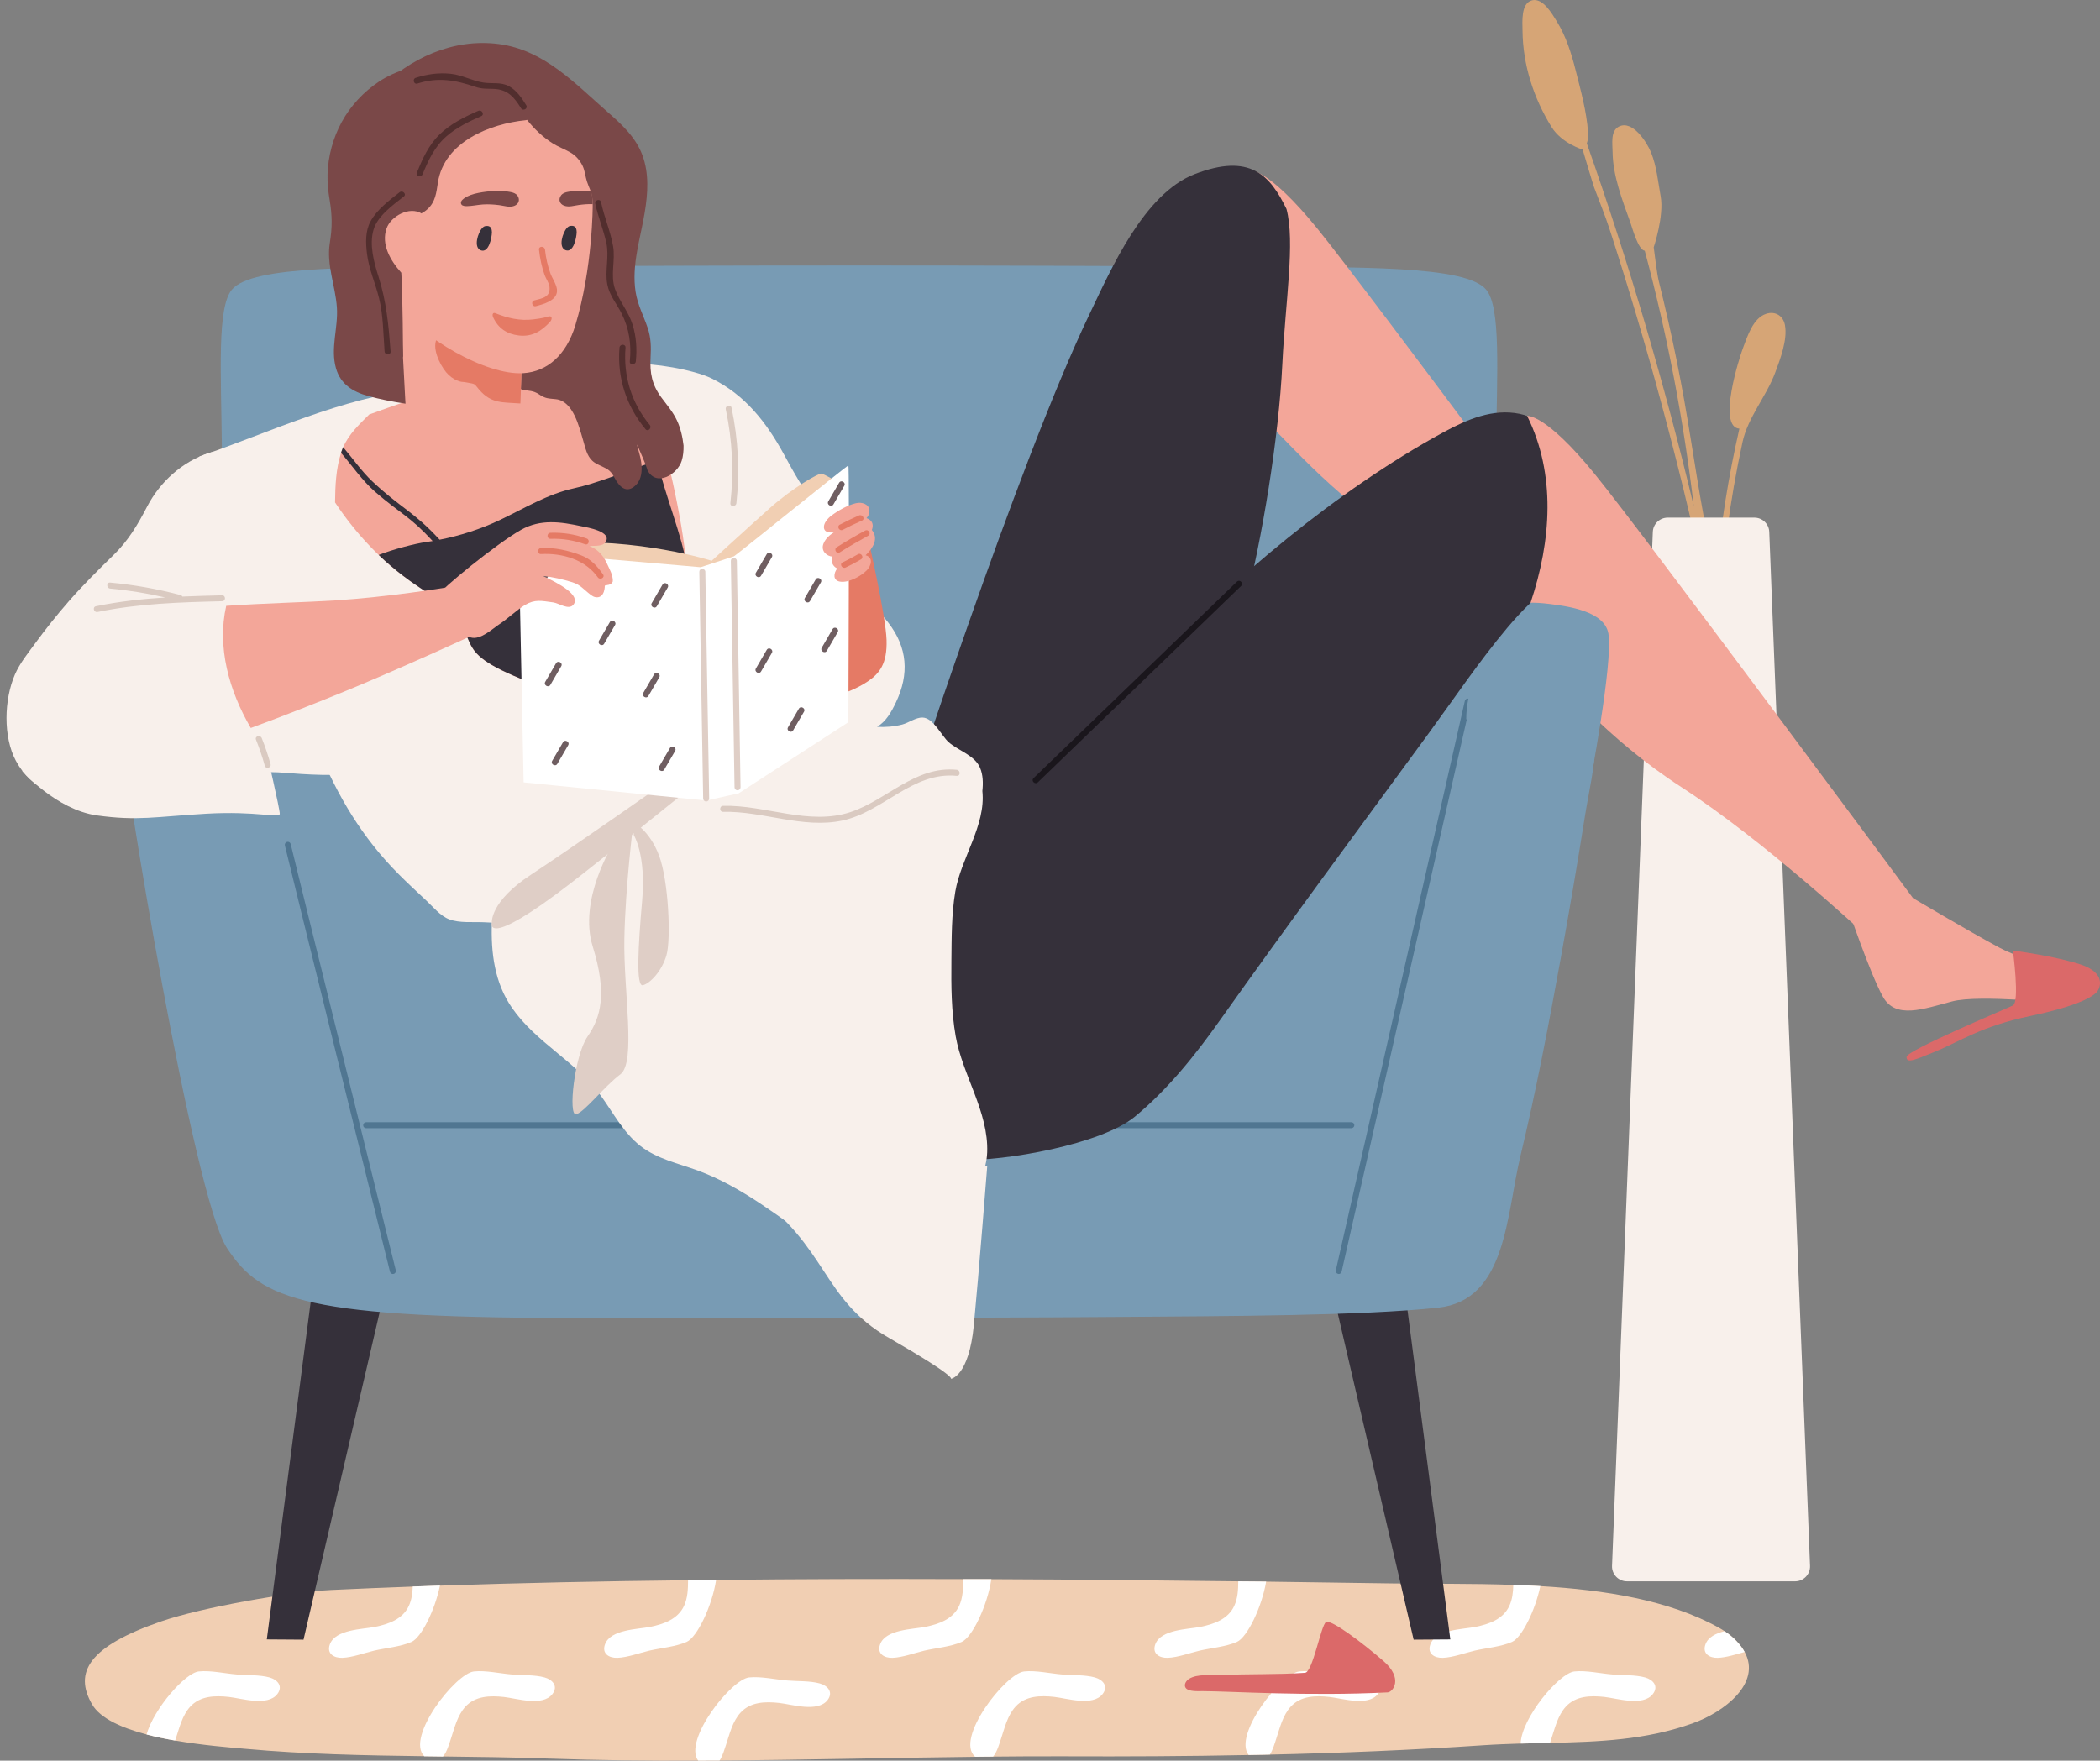 <?xml version="1.0" encoding="utf-8"?>
<!-- Generator: Adobe Illustrator 25.2.0, SVG Export Plug-In . SVG Version: 6.00 Build 0)  -->
<svg version="1.1" id="레이어_1" xmlns="http://www.w3.org/2000/svg" xmlns:xlink="http://www.w3.org/1999/xlink" x="0px"
	 y="0px" viewBox="0 0 419.69 351.97" style="enable-background:new 0 0 419.69 351.97;" xml:space="preserve">
<rect x="0" y="0" width="419.69" height="351.97" fill="#808080" stroke="none"/>
<style type="text/css">
	.st0{fill:#D6A576;}
	.st1{fill:#F8F0EB;}
	.st2{fill:#F1CFB3;}
	.st3{fill:#FFFFFF;}
	.st4{fill:#35303A;}
	.st5{fill:#789BB4;}
	.st6{fill:#507691;}
	.st7{fill:#F3A699;}
	.st8{fill:#DFCEC6;}
	.st9{fill:#E57A65;}
	.st10{fill:#7A4848;}
	.st11{fill:#6F5E61;}
	.st12{fill:#1A161C;}
	.st13{fill:#DB6969;}
	.st14{fill:#DACAC1;}
	.st15{fill:#522E2E;}
</style>
<g>
	<g>
		<g>
			<g>
				<path class="st0" d="M340.74,110.98c0.02-0.08,0.02-0.16-0.01-0.26c-0.01-0.04,1.34,0.29,1.33,0.25
					c-2.22-9.83-3.67-20.85-5.44-30.84c-0.94-5.29-2-10.55-3.18-15.78c-0.62-2.74-1.26-5.47-1.94-8.19c-0.36-1.45-1-6.73-1-6.73
					s2.1-6.24,1.39-10.17c-0.53-2.95-0.8-6-1.93-8.8c-0.81-2.02-3.7-6.53-6.41-5.16c-1.73,0.87-1.28,3.44-1.27,5.04
					c0.05,4.81,1.93,9.61,3.57,14.19c0.36,0.99,1.53,5.42,2.86,5.6c4.5,16.77,7.76,33.84,9.8,51.08
					c-5.86-24.54-13.01-48.75-21.38-72.55c0.26-0.7,0.3-1.54,0.24-2.32c-0.29-4.07-1.47-8.32-2.47-12.28
					c-0.85-3.38-1.92-6.79-3.76-9.77c-0.91-1.47-2.76-4.76-4.94-4.23c-2.28,0.56-1.93,4.35-1.92,6.01c0.06,6.88,2.2,13.51,5.8,19.32
					c2.03,3.27,6.22,4.51,6.22,4.51s2.04,6.88,2.27,7.51c1.05,2.83,2.21,5.62,3.14,8.5c1.86,5.74,3.65,11.5,5.37,17.28
					c3.44,11.57,6.59,23.22,9.45,34.94c1.03,4.22,2.02,8.45,2.97,12.69c0.14,1.5,0.3,2.99,0.41,4.5c0.06,0.76,1.26,0.77,1.2,0
					C341.02,113.87,340.87,112.43,340.74,110.98z"/>
			</g>
			<g>
				<path class="st0" d="M356.72,64.96c-0.35-1.84-1.94-2.82-3.74-2.23c-2.64,0.85-3.75,4.51-4.63,6.81
					c-0.73,1.91-5.18,15.82-0.73,16.15c-2.18,9.51-3.71,19.15-4.6,28.88c-0.07,0.77,1.13,0.76,1.2,0
					c0.53-5.78,1.29-11.55,2.28-17.27c0.52-2.98,1.1-5.95,1.74-8.9c1.09-5.02,4.75-9.11,6.53-13.89
					C355.77,71.82,357.28,67.91,356.72,64.96z"/>
			</g>
		</g>
		<g>
			<path class="st1" d="M350.62,103.48H333.3c-1.6,0-2.92,1.26-2.98,2.86l-8.15,206.68c-0.07,1.69,1.29,3.1,2.98,3.1h33.61
				c1.69,0,3.05-1.41,2.98-3.1l-8.15-206.68C353.54,104.75,352.22,103.48,350.62,103.48z"/>
		</g>
	</g>
	<g>
		<g>
			<path class="st2" d="M348.68,330.24c-0.4-0.73-0.95-1.46-1.65-2.2c-0.69-0.73-1.5-1.39-2.37-1.95c-0.38-0.26-0.77-0.5-1.17-0.72
				c-9.95-5.52-22.75-7.53-35.64-8.29c-1.8-0.11-3.6-0.19-5.4-0.25c-8.49-0.3-16.85-0.18-24.25-0.29
				c-8.15-0.12-16.56-0.25-25.16-0.36c-1.84-0.02-3.7-0.05-5.57-0.06c-15.99-0.2-32.57-0.36-49.35-0.43c-1.88,0-3.75-0.01-5.63-0.01
				c-16.44-0.06-33.01-0.02-49.37,0.16c-1.88,0.01-3.75,0.02-5.62,0.06c-16.96,0.19-33.61,0.54-49.57,1.08
				c-1.82,0.06-3.63,0.12-5.44,0.19c-5.53,0.2-10.98,0.43-16.32,0.68c-8.53,0.41-25.91,3.51-33.91,6.26
				c-14.58,5.02-17.52,10.21-13.87,16.58c1.64,2.84,5.93,4.73,10.9,6.04c1.84,0.49,3.8,0.89,5.72,1.22c5.46,0.95,10.87,1.38,14,1.65
				c11.91,1.09,23.84,1.32,35.78,1.48c1.25,0.01,2.49,0.02,3.75,0.05c6.98,0.08,13.96,0.17,20.93,0.42
				c9.91,0.35,19.95,0.46,30.04,0.41c0.66,0,1.33-0.01,2-0.01h0.01c0.24,0.01,0.48,0.01,0.72,0c0.53,0,1.04-0.01,1.57-0.01
				c17.02-0.11,34.15-0.55,51.07-0.74c1.21-0.02,2.41-0.04,3.6-0.04c4.8-0.06,9.58-0.07,14.33-0.06
				c12.24,0.05,24.48-0.01,36.71-0.26c1.41-0.02,2.83-0.05,4.24-0.08c14.23-0.32,28.45-0.91,42.64-1.87
				c2.51-0.17,5.02-0.26,7.48-0.34c1.98-0.06,3.94-0.1,5.88-0.13c9.72-0.22,19.18-0.55,28.61-3.95
				C344.62,342.23,352.07,336.48,348.68,330.24z"/>
		</g>
		<g>
			<path class="st3" d="M53.86,335.33c-1.98-0.55-4.47-0.41-6.51-0.59c-2.41-0.19-5.23-0.86-7.62-0.61
				c-2.73,0.3-8.96,7.41-10.44,12.6c1.84,0.49,3.8,0.89,5.72,1.22c0.04-0.13,0.07-0.25,0.11-0.36c0.73-2.19,1.29-4.66,2.9-6.42
				c2-2.18,4.98-2.24,7.72-1.94c2.53,0.28,7.71,1.95,9.68-0.57C56.63,337.08,55.46,335.78,53.86,335.33z"/>
		</g>
		<g>
			<path class="st3" d="M82.49,317.16c-0.05,1.33-0.22,2.65-0.78,3.86c-1.23,2.68-4.06,3.65-6.75,4.2c-2.49,0.5-7.94,0.49-9.04,3.5
				c-0.68,1.87,0.84,2.75,2.5,2.69c2.05-0.08,4.37-0.97,6.37-1.44c2.35-0.54,5.26-0.77,7.45-1.74c1.96-0.86,4.67-6.33,5.69-11.27
				C86.11,317.03,84.3,317.09,82.49,317.16z"/>
		</g>
		<g>
			<path class="st3" d="M108.84,335.33c-1.98-0.55-4.45-0.41-6.5-0.59c-2.41-0.19-5.24-0.86-7.62-0.61
				c-3.68,0.4-13.7,13.18-9.93,16.96c1.25,0.01,2.49,0.02,3.75,0.05c0.81-0.96,1.22-2.51,1.57-3.54c0.73-2.19,1.29-4.66,2.9-6.42
				c2-2.18,4.98-2.24,7.72-1.94c2.51,0.28,7.7,1.95,9.66-0.57C111.62,337.08,110.44,335.78,108.84,335.33z"/>
		</g>
		<g>
			<path class="st3" d="M137.51,315.89c0,1.75-0.07,3.53-0.8,5.13c-1.25,2.68-4.06,3.65-6.77,4.2c-2.48,0.5-7.94,0.49-9.03,3.5
				c-0.68,1.87,0.84,2.75,2.49,2.69c2.05-0.08,4.38-0.97,6.38-1.44c2.35-0.54,5.24-0.77,7.44-1.74c2.11-0.92,5.11-7.22,5.9-12.41
				C141.24,315.85,139.37,315.86,137.51,315.89z"/>
		</g>
		<g>
			<path class="st3" d="M163.83,336.53c-1.98-0.55-4.47-0.41-6.51-0.59c-2.39-0.19-5.23-0.86-7.62-0.61
				c-3.58,0.38-13.17,12.53-10.18,16.63c0.66,0,1.33-0.01,2-0.01h0.01c0.24,0.01,0.48,0.01,0.72,0c0.53,0,1.04-0.01,1.57-0.01
				c0.62-0.95,0.97-2.25,1.28-3.15c0.72-2.19,1.29-4.66,2.9-6.42c2-2.18,4.98-2.24,7.71-1.94c2.53,0.28,7.71,1.95,9.68-0.57
				C166.6,338.27,165.43,336.98,163.83,336.53z"/>
		</g>
		<g>
			<path class="st3" d="M192.49,315.68c0.01,1.82-0.04,3.68-0.8,5.34c-1.25,2.68-4.06,3.65-6.77,4.2c-2.49,0.5-7.94,0.49-9.03,3.5
				c-0.68,1.87,0.83,2.75,2.49,2.69c2.05-0.08,4.38-0.97,6.38-1.44c2.35-0.54,5.24-0.77,7.44-1.74c2.13-0.93,5.16-7.34,5.92-12.55
				C196.24,315.69,194.37,315.68,192.49,315.68z"/>
		</g>
		<g>
			<path class="st3" d="M218.81,335.33c-1.98-0.55-4.47-0.41-6.51-0.59c-2.39-0.19-5.23-0.86-7.62-0.61
				c-3.71,0.4-13.93,13.48-9.8,17.06c1.21-0.02,2.41-0.04,3.6-0.04c0.81-0.95,1.23-2.53,1.58-3.57c0.73-2.19,1.29-4.66,2.9-6.42
				c2-2.18,4.98-2.24,7.72-1.94c2.53,0.28,7.71,1.95,9.68-0.57C221.59,337.08,220.41,335.78,218.81,335.33z"/>
		</g>
		<g>
			<path class="st3" d="M247.47,316.12c-0.01,1.68-0.1,3.38-0.8,4.9c-1.23,2.68-4.06,3.65-6.75,4.2c-2.49,0.5-7.94,0.49-9.04,3.5
				c-0.67,1.87,0.84,2.75,2.5,2.69c2.05-0.08,4.37-0.97,6.38-1.44c2.35-0.54,5.24-0.77,7.44-1.74c2.06-0.91,4.98-6.95,5.84-12.06
				C251.19,316.16,249.34,316.13,247.47,316.12z"/>
		</g>
		<g>
			<path class="st3" d="M273.8,335.33c-1.98-0.55-4.47-0.41-6.51-0.59c-2.41-0.19-5.23-0.86-7.62-0.61
				c-3.59,0.38-13.28,12.66-10.13,16.7c1.41-0.02,2.83-0.05,4.24-0.08c0.62-0.95,0.98-2.25,1.28-3.16c0.73-2.19,1.29-4.66,2.9-6.42
				c2-2.18,4.98-2.24,7.72-1.94c2.53,0.28,7.71,1.95,9.68-0.57C276.57,337.08,275.39,335.78,273.8,335.33z"/>
		</g>
		<g>
			<path class="st3" d="M302.44,316.83c-0.04,1.45-0.19,2.89-0.79,4.19c-1.23,2.68-4.06,3.65-6.75,4.2c-2.49,0.5-7.94,0.49-9.04,3.5
				c-0.68,1.87,0.84,2.75,2.5,2.69c2.05-0.08,4.37-0.97,6.37-1.44c2.35-0.54,5.26-0.77,7.45-1.74c1.94-0.85,4.63-6.26,5.66-11.16
				C306.05,316.97,304.24,316.89,302.44,316.83z"/>
		</g>
		<g>
			<path class="st3" d="M328.77,335.33c-1.98-0.55-4.45-0.41-6.5-0.59c-2.41-0.19-5.24-0.86-7.62-0.61
				c-3.07,0.34-10.55,9.28-10.75,14.42c1.98-0.06,3.94-0.1,5.88-0.13c0.1-0.3,0.18-0.57,0.26-0.83c0.73-2.19,1.29-4.66,2.9-6.42
				c2-2.18,4.98-2.24,7.72-1.94c2.51,0.28,7.7,1.95,9.66-0.57C331.55,337.08,330.38,335.78,328.77,335.33z"/>
		</g>
		<g>
			<path class="st3" d="M347.02,328.04c-0.69-0.73-1.5-1.39-2.37-1.95c-1.74,0.43-3.29,1.19-3.81,2.63
				c-0.68,1.87,0.84,2.75,2.49,2.69c1.7-0.07,3.6-0.69,5.34-1.17C348.28,329.51,347.73,328.78,347.02,328.04z"/>
		</g>
	</g>
	<g>
		<g>
			<g>
				<g>
					<polygon class="st4" points="64.1,244.8 53.32,327.73 60.66,327.78 79.27,247.7 					"/>
				</g>
				<g>
					<polygon class="st4" points="279.07,244.8 289.85,327.73 282.52,327.78 263.9,247.7 					"/>
				</g>
				<g>
					<path class="st5" d="M301.2,141.32c-11.21-1.98-99.26-0.69-129.52-0.18c-30.26-0.51-118.31-1.8-129.52,0.18
						c-13.57,2.39-17.56,2.39-17.56,7.18c0,4.79,13.97,90.61,20.76,100.99c6.79,10.38,15.47,14.16,73.11,13.97
						c35.25-0.12,70.48,0.09,105.74-0.2c20.47-0.16,47.96-0.2,63.23-1.85c13.65-1.47,13.57-18.45,16.42-30.3
						c3.12-12.97,5.62-26.1,8-39.22c1.74-9.57,3.38-19.16,4.9-28.77c0.75-4.74,2.02-9.8,2.02-14.62
						C318.76,143.72,314.77,143.72,301.2,141.32z"/>
				</g>
				<g>
					<path class="st5" d="M25.76,157.38c0,0-4.8-24.95-3.81-30.74c0.78-4.48,8.13-5.44,11.65-5.89c6.51-0.84,10.15,0.14,12.38,6.39
						c1.76,4.91,4.37,11.27,4.38,16.58C50.37,144.71,25.76,157.38,25.76,157.38z"/>
				</g>
				<g>
					<path class="st5" d="M297.01,57.9c-4.11-4.86-24.71-4.46-50.95-4.61c-49.58-0.29-99.19-0.29-148.77,0
						c-26.23,0.15-46.84-0.26-50.95,4.61c-2.99,3.55-2.15,16.53-2,31.53c0.25,24.25,1,51.89,1,51.89s39.52,27.14,40.46,27.54
						c0.88,0.37,74.49-12.05,84.69-13.77c10.49,1.72,86.17,14.14,87.05,13.77c0.95-0.4,40.46-27.54,40.46-27.54s0.74-27.64,1-51.89
						C299.16,74.43,300,61.44,297.01,57.9z"/>
				</g>
			</g>
			<g>
				<path class="st6" d="M78.52,254.68c-0.27,0-0.51-0.18-0.58-0.45c-0.85-3.42-20.71-83.85-21.01-85.23
					c-0.07-0.32,0.14-0.64,0.46-0.71c0.32-0.07,0.64,0.13,0.71,0.46c0.29,1.36,20.79,84.36,21,85.19c0.08,0.32-0.12,0.65-0.44,0.72
					C78.61,254.67,78.56,254.68,78.52,254.68z"/>
			</g>
			<g>
				<path class="st6" d="M267.55,254.68c-0.04,0-0.09,0-0.13-0.02c-0.32-0.07-0.53-0.39-0.45-0.72
					c0.25-1.13,25.49-112.45,25.78-113.82c0.07-0.32,0.39-0.53,0.71-0.46c0.32,0.07,0.53,0.39,0.46,0.71
					c-0.3,1.38-25.53,112.71-25.79,113.83C268.07,254.49,267.83,254.68,267.55,254.68z"/>
			</g>
			<g>
				<path class="st6" d="M270.06,225.54H73.18c-0.33,0-0.6-0.27-0.6-0.6c0-0.33,0.27-0.6,0.6-0.6h196.89c0.33,0,0.6,0.27,0.6,0.6
					C270.66,225.27,270.39,225.54,270.06,225.54z"/>
			</g>
		</g>
		<g>
			<path class="st7" d="M305.21,83.16c0,0,3.57-0.62,13.55,11.66c9.98,12.27,63.56,84.72,63.56,84.72l-3.59,8.08l-6.44-1.2
				c0,0-19.72-18.35-36.22-29.04c-15.18-9.83-24.18-21.25-28.78-25.14c-4.6-3.89-6.71-8.53-8.8-11.75c-2.09-3.22,1.79-10.11,0-12.5
				C296.71,105.6,305.21,83.16,305.21,83.16z"/>
		</g>
		<g>
			<path class="st7" d="M249.73,34.04c0,0,3.57-0.62,13.55,11.66c9.98,12.27,63.57,84.72,63.57,84.72l-3.59,8.08l-6.44-1.2
				c0,0-19.72-18.35-36.22-29.04c-15.18-9.83-24.18-21.25-28.78-25.14c-4.6-3.89-6.71-8.53-8.8-11.75c-2.09-3.22,1.79-10.11,0-12.5
				C241.22,56.48,249.73,34.04,249.73,34.04z"/>
		</g>
		<g>
			<path class="st7" d="M382.33,179.54c0,0,11.08,6.59,17.21,9.88c6.14,3.29,15.72,4.49,16.46,5.99c0.75,1.5,1.2,4.19-1.35,4.79
				c-2.54,0.6-18.86-1.5-24.55,0c-5.69,1.5-11.23,3.59-13.77-0.9c-2.54-4.49-7.04-17.81-7.04-17.81L382.33,179.54z"/>
		</g>
		<g>
			<path class="st5" d="M317.63,157.38c0,0,4.8-24.95,3.81-30.74c-0.78-4.48-8.13-5.44-11.65-5.89c-6.51-0.84-10.15,0.14-12.38,6.39
				c-1.76,4.91-4.37,11.27-4.38,16.58C293.01,144.71,317.63,157.38,317.63,157.38z"/>
		</g>
		<g>
			<path class="st4" d="M257.11,41.78c-3.27-6.72-7.25-11.27-18.38-6.96c-10.16,3.94-16.7,19.02-21.01,28.02
				c-14.73,30.8-37,99.88-36.94,99.23c0.16,11.3,1.12,19.61,9.97,29.38c3.17,3.5,7.84,5.04,12.33,3.26c5.1-2.02,9.17-6.91,12.59-11
				c15.29-18.26,27.09-39.27,32.94-61.88c3.68-14.21,6.97-34.42,7.67-49.09C256.89,60.24,258.87,48.42,257.11,41.78z"/>
		</g>
		<g>
			<path class="st4" d="M305.88,120.51c4.16-12.39,5.1-25.72-0.67-37.35c-0.48-0.17-0.97-0.32-1.5-0.43
				c-5.34-1.1-10.49,1.11-15.1,3.61c-5.55,3.01-10.93,6.38-16.14,9.94c-20.82,14.22-38.92,31.99-55.95,50.48
				c-4.89,5.31-9.7,10.68-14.48,16.08c-4.76,5.37-9.7,10.63-13.94,16.42c-0.46,0.62,0.58,1.22,1.03,0.6
				c0.17-0.23,0.34-0.44,0.51-0.67l-0.68,12.01c-0.02,0.41,0.3,0.59,0.61,0.57c-0.17,4.13-0.35,8.27-0.52,12.4
				c-0.16,3.72-0.34,7.45-0.19,11.17c0.09,2.17-0.11,6.2,1.37,8.05c1.73,2.17-21.02,5.12-18.56,5.53
				c3.68,0.62,16.69,2.82,20.41,2.95c8.73,0.3,28.08-3.12,34.75-8.66c6.63-5.5,12.06-12.31,17.02-19.31
				c13.67-19.27,27.64-38.13,41.6-57.2c5.2-7.1,10.15-14.49,15.81-21.23C302.72,123.74,304.25,122.07,305.88,120.51z"/>
		</g>
		<g>
			<path class="st1" d="M190.99,207.12c-0.87-4.94-0.9-9.99-0.85-14.99c0.05-4.63,0.01-9.33,0.78-13.9
				c1.12-6.65,6.14-13.25,5.41-20.1c0.18-1.63,0.12-3.25-0.46-4.63c-1.05-2.51-4.31-3.42-6.24-5.1c-1.48-1.28-3.06-4.91-5.27-4.96
				c-1.33-0.03-2.8,1.08-4.06,1.4c-1.67,0.43-3.34,0.55-5.01,0.46c1.8-1.08,2.83-2.92,3.77-4.9c2.69-5.67,2.31-10.96-1.53-15.92
				c-1.48-1.92-3.2-3.63-4.77-5.47c-2.92-3.39-3.77-6.38-5.05-10.56c-0.89-2.92-2.81-5.1-4.67-7.44c-2.53-3.18-4.48-6.71-6.42-10.27
				c-3.41-6.25-7.72-11.81-14.38-15.08c-3.66-1.79-11.89-3.15-15.87-2.9c-0.17,0.01-0.33,0.02-0.49,0.03
				c-10.12-0.28-21.09,1.29-26.94,3.16c-6.41,2.04-9.52,1.51-16.28,2.11c-13.7,1.22-29.6,8.69-42.61,13.12
				c-0.41,0.14-0.61,0.68-0.26,1c3.52,3.29,3.3,8.28,4.72,12.56c0.73,2.21,2,3.93,3.33,5.81c1.59,2.27,2.73,4.64,3.69,7.24
				c3.97,10.68,7.71,21.41,12.07,31.96c3.91,9.47,8.81,17.73,16.08,25.01c1.78,1.78,3.62,3.5,5.46,5.21
				c1.37,1.27,2.84,3.13,4.65,3.81c2.08,0.78,4.71,0.48,6.88,0.58c0.54,0.03,1.09,0.05,1.63,0.08c-0.21,6.01,0.52,12.01,4.06,17.09
				c4.81,6.92,12.82,10.72,17.75,17.55c2.47,3.42,4.46,7.31,7.84,9.97c3.34,2.63,7.53,3.49,11.44,4.92
				c9,3.29,16.46,9.45,24.26,14.83c3.84,2.65,8.36,6.15,13,7.16c1.74,0.38,3.38,0.06,5.03-0.39c2.84-2.05,5.81-4.36,7.5-7.49
				c0.3-0.55,0.56-1.11,0.82-1.67c1.1-2.37,2.02-4.76,3.56-6.89c2.05-2.82,3.59-5.59,3.73-9.15
				C197.6,222.3,192.36,214.93,190.99,207.12z"/>
		</g>
		<g>
			<path class="st8" d="M98.3,184.44c0,0-0.45-4.15,7.75-9.54c8.2-5.39,25.8-17.73,25.8-17.73l4.78,1.41c0,0-16.87,13.6-22.54,17.96
				C96.58,190.02,98.3,184.44,98.3,184.44z"/>
		</g>
		<g>
			<path class="st9" d="M173.76,108.85c0,0,3.27,14.32,3.42,19.08c0.15,4.76-1.42,6.71-3.74,8.28c-2.32,1.57-5.45,2.72-5.35,2.29
				c0.11-0.42-0.4-22.96-0.4-22.96l4.25-6.7H173.76z"/>
		</g>
		<g>
			<path class="st7" d="M141.13,157.39c0,0-22.15-15.47-37.74-22c-0.24-0.11-0.48-0.2-0.72-0.3c-14.51-6.26-3.5-7.51-19.21-17.91
				c-0.99-0.66-1.95-1.34-2.87-2.05c-1.77-1.34-3.4-2.75-4.91-4.19c-3.63-3.48-6.51-7.16-8.72-10.5c0.04-3.35,0.17-6.69,1.2-9.9
				c0.04-0.12,0.07-0.23,0.11-0.35c0.1-0.26,0.19-0.53,0.31-0.78c1.13-2.62,3.19-4.55,5.2-6.55c5.03-1.84,9.69-3.4,9.69-3.4
				l8.66-0.41c0,0,9.43-2.32,19.33-2.99c0.65,0.4,3.21,2.24,3.89,2.53c0.55,0.24,1.11,0.46,1.7,0.66c0.68,0.24,1.4,0.46,2.13,0.66
				c3.92,1.1,7.7,3.02,11.26,4.99c0.43,0.24,0.86,0.48,1.29,0.74c0.93,3.2,1.88,6.97,2.72,10.78c1.29,5.88,2.34,11.88,2.67,16.14
				c0.01,0.14,0.02,0.29,0.04,0.42C137.95,124.36,141.13,157.39,141.13,157.39z"/>
		</g>
		<g>
			<path class="st4" d="M141.13,157.39c0,0-22.15-15.47-37.74-22c-0.24-0.11-0.48-0.2-0.72-0.3c-14.51-6.26-3.5-7.51-19.21-17.91
				c-0.99-0.66-1.95-1.34-2.87-2.05c-1.77-1.34-3.4-2.75-4.91-4.19c2.81-1.11,7.26-2.28,9.53-2.59c0.42-0.06,0.83-0.13,1.25-0.19
				c-4.59-5.02-6.38-5.4-11.52-9.87c-2.56-2.23-4.54-5.17-6.78-7.76c0.04-0.12,0.07-0.23,0.11-0.35c0.1-0.26,0.19-0.53,0.31-0.78
				c1.92,2.24,3.63,4.75,5.84,6.84c5.62,5.29,8.23,5.98,13.44,11.65c4.12-0.8,8.24-2.14,11.96-3.9c4.89-2.31,9.56-5.22,14.9-6.38
				c2.3-0.5,4.56-1.25,6.8-2.02c0.54-0.19,1.11-0.4,1.69-0.61c-0.63-2.06-2.8-3.72-3.8-5.6c-1.14-2.18,1.1-0.2,0.07-2.42
				c-1.32-2.83-2.69-5.6-4.14-8.36c0.55,0.24,1.11,0.46,1.7,0.66c1.53,2.98,3.01,6.01,4.38,9.08c1.26,2.78-0.83,1.11,1.17,3.46
				c0.77,0.91,1.4,1.75,1.71,2.78c2.22-0.84,4.6-1.75,7.04-2.45c1.29,5.88,5.25,15.93,5.76,20.45c0.01,0.14,0.02,0.29,0.04,0.42
				C137.95,124.36,141.13,157.39,141.13,157.39z"/>
		</g>
		<g>
			<path class="st10" d="M127.37,89.17c-0.03-0.11-0.03-0.21-0.06-0.31c0.73,1.73,1.58,3.44,2.11,5.19c0,0.01,0.01,0.01,0.01,0.01
				c1.81,3.33,5.98,0.71,6.8-1.92c0.31-0.98,0.4-2.02,0.38-3.07c-0.2-1.74-0.58-3.44-1.33-5.04c-0.8-1.71-2.02-3.1-3.13-4.6
				c-1.86-2.53-2.3-4.87-2.13-7.97c0.11-2.07,0.09-3.9-0.57-5.88c-0.82-2.44-2.02-4.63-2.42-7.21c-0.85-5.4,0.97-10.68,1.83-15.96
				c0.62-3.77,0.88-7.76-0.48-11.4c-1.34-3.6-4.16-6.17-6.99-8.65c-6.55-5.74-12.7-12.4-21.76-13.56c-9.06-1.16-17.71,2.8-24,9.15
				c-0.54,0.55,0.3,1.4,0.85,0.85c2.12-2.14,4.54-3.97,7.15-5.42c2.44,4.2,6.11,7.42,9.49,10.85c4.26,4.33,7.01,8.8,8.15,14.82
				c1.13,5.96,0.96,12.13,1.06,18.17c0.09,5.48-0.09,10.83-0.34,16.28c-0.07,1.45,0.07,3.03,1.37,3.94
				c0.31,0.22,0.68,0.36,1.05,0.45c1.32,0.31,2.09,0.12,3.33,0.95c1.29,0.87,1.8,0.8,3.34,0.96c3.5,0.37,4.66,5.55,5.5,8.37
				c0.41,1.38,0.7,2.91,1.78,3.93c0.37,0.35,0.75,0.56,1.2,0.78c1.67,0.85,2.33,0.88,3.23,2.59c0.92,1.76,2.4,3.4,4.31,1.48
				c1.17-1.17,1.25-2.97,1.05-4.5C128.02,91.36,127.64,90.27,127.37,89.17z"/>
		</g>
		<g>
			<path class="st10" d="M88.33,80.34c-0.2-0.02-0.4-0.04-0.61-0.06c-0.21-2.26,0.01-4.57-0.4-6.81c-0.52-2.81-2.13-5.29-2.83-8.06
				c-1.58-6.22-2.78-12.71-3.35-19.1c-0.55-6.18-0.35-12.47,1.41-18.46c0.88-3,2.17-5.8,3.73-8.5c1.2-2.09,10.38,0.39,10.27-2.07
				c-0.02-0.34,1.64-4.43,1.38-4.47c-0.12-0.21-10.41-0.78-10.71-0.7c-4.1,1.14-7.91,1.81-11.51,4.22
				c-3.05,2.05-5.62,4.79-7.39,8.01c-1.77,3.23-2.76,6.89-2.86,10.56c-0.05,1.71,0.14,3.39,0.42,5.07c0.52,3.14,0.54,5.46,0.04,8.55
				c-0.72,4.43,1.11,8.58,1.41,12.95c0.28,4.06-1.33,8.15-0.18,12.16c0.91,3.18,3.37,4.7,6.41,5.53c4.8,1.32,9.86,1.94,14.81,2.36
				C89.09,81.6,89.09,80.41,88.33,80.34z"/>
		</g>
		<g>
			<path class="st7" d="M104.43,62.35c0,0-0.05,4.06-0.16,8.73c0,0.29-0.01,0.57-0.02,0.86c-0.05,2.68-0.13,5.5-0.22,7.81
				c-0.01,0.31-0.02,0.62-0.04,0.91c-0.08,2.39-0.2,4.08-0.32,4.29c-0.44,0.75-5.62,5.32-9.81,5.32s-12.42-5.09-12.57-5.69
				c-0.14-0.6-1.48-27.54-1.48-27.54L104.43,62.35z"/>
		</g>
		<g>
			<path class="st9" d="M102.26,71.59c-2.92-0.38-5.21-0.9-7.95-2.01c-1.95-0.8-4.1-2.08-6.15-2.44c-0.3-0.06-0.52,0.04-0.68,0.28
				c-1.38,1.87,0.4,5.47,1.68,6.99c0.61,0.73,1.39,1.35,2.29,1.69c0.89,0.35,0.8,0.17,1.71,0.34c2.1,0.38,1.5,0.2,2.67,1.54
				c2.42,2.73,4.55,2.41,8.03,2.67c0.05,0,0.1,0.01,0.14,0.01c0.01-0.29,0.02-0.6,0.04-0.91c0.08-2.31,0.17-5.13,0.22-7.81
				C103.62,71.78,102.95,71.69,102.26,71.59z"/>
		</g>
		<g>
			<path class="st7" d="M118.45,40.81c-0.04-0.79-0.1-1.57-0.18-2.33c-0.01-0.07-0.01-0.14-0.02-0.22
				c-0.8-8.11-3.15-15.47-7.6-18.96c-2.32-1.82-5.04-2.54-7.84-2.49c-4.08-1.82-8.57-2.61-13.04-1.51
				c-6.11,1.51-9.66,6.29-12.36,11.66c-2.98,5.92-3.2,11.66-2.38,18.14c0.72,5.71,1.17,11.47,4.69,16.21
				c4.5,6.06,17.27,13.77,24.87,13.29c4.75-0.3,8.58-3.59,10.4-9.59C118.45,53.56,118.48,41.07,118.45,40.81z"/>
		</g>
		<g>
			<path class="st4" d="M98.31,46.42c0-0.01,0-0.03,0-0.04c0-0.02,0-0.04-0.01-0.06c-0.01-0.32-0.07-0.61-0.22-0.82
				c-0.19-0.26-0.52-0.39-1.05-0.31c-0.29,0.04-0.49,0.22-0.66,0.4c-0.85,0.9-1.8,3.87-0.28,4.45
				C97.69,50.63,98.29,47.52,98.31,46.42z"/>
		</g>
		<g>
			<path class="st4" d="M115.25,46.39c0-0.01,0-0.03,0-0.04c0-0.02,0-0.04-0.01-0.06c-0.01-0.32-0.07-0.61-0.22-0.82
				c-0.19-0.26-0.52-0.39-1.05-0.31c-0.29,0.04-0.49,0.22-0.66,0.4c-0.85,0.9-1.8,3.87-0.28,4.45
				C114.63,50.6,115.23,47.49,115.25,46.39z"/>
		</g>
		<g>
			<path class="st9" d="M110.03,54.73c-0.58-1.56-0.93-3.17-1.11-4.82c-0.09-0.76-1.28-0.77-1.2,0c0.2,1.76,0.54,3.48,1.15,5.14
				c0.24,0.65,0.84,1.51,0.93,2.16c0.32,2.23-1.46,2.43-3.02,2.84c-0.74,0.2-0.43,1.35,0.32,1.15c1.46-0.39,4.12-1.06,4.22-2.99
				C111.39,57.08,110.39,55.7,110.03,54.73z"/>
		</g>
		<g>
			<path class="st9" d="M109.51,63.29c-0.93,0.33-2.7,0.53-2.95,0.56c-2.63,0.33-5.09-0.25-7.55-1.24c-0.5-0.2-0.72,0.25-0.44,0.85
				c1.01,2.17,2.73,3.31,5.08,3.6c2.66,0.33,4.57-0.85,6.29-2.74C110.44,63.77,110.35,62.99,109.51,63.29z"/>
		</g>
		<g>
			<path class="st10" d="M103.47,39.19c-0.09-0.14-0.19-0.25-0.31-0.35c-0.36-0.29-0.83-0.4-1.28-0.48
				c-1.56-0.28-3.12-0.25-4.69-0.05c-1.06,0.14-2.14,0.31-3.15,0.68c-0.55,0.2-2.4,1.02-1.81,1.9c0.2,0.3,0.77,0.32,1.09,0.32
				c1.08-0.02,2.13-0.27,3.2-0.34c1.08-0.07,2.2,0,3.27,0.14c0.97,0.12,2.01,0.52,2.98,0.15C103.64,40.82,103.97,39.98,103.47,39.19
				z"/>
		</g>
		<g>
			<path class="st10" d="M118.45,40.81c-0.91-0.04-1.84,0.04-2.73,0.16c-0.97,0.12-2.01,0.51-2.98,0.14
				c-0.86-0.32-1.19-1.17-0.68-1.95c0.08-0.14,0.18-0.26,0.3-0.35c0.36-0.29,0.83-0.41,1.28-0.48c1.53-0.29,3.07-0.26,4.61-0.07
				c0.01,0.07,0.01,0.14,0.02,0.22C118.36,39.25,118.42,40.02,118.45,40.81z"/>
		</g>
		<g>
			<path class="st10" d="M119.62,39.13c-0.06-0.24-0.15-0.47-0.22-0.71c0-0.03,0.01-0.06,0.01-0.09
				c-1.07-8.5-3.65-17.82-11.62-22.37c-4.21-2.4-9.23-3.11-13.96-3.73c-3.97-0.52-7.33,0.05-10.49,2.57
				c-6.26,4.99-10.65,14.11-11.73,21.93c-1.14,8.29,1.44,16.6,6.73,23c-0.37,1.72-0.83,3.45-1.15,5.1
				c-0.15,0.75,3.37,6.65,3.37,6.65s-0.08-13.33-0.36-16.96c-2.26-2.52-4.03-5.71-2.95-8.84c0.86-2.5,4.61-4.48,6.97-3.02
				c0.43-0.24,0.84-0.51,1.19-0.83c1.63-1.46,1.79-3.32,2.11-5.36c1.27-8.13,10.41-11.74,17.61-12.45c0.08-0.01,0.14-0.03,0.2-0.06
				c1.46,1.83,3.13,3.43,5.12,4.69c1.1,0.7,2.32,1.13,3.45,1.77c1.13,0.64,2,1.6,2.55,2.77c0.46,0.99,0.52,2.1,0.86,3.12
				c0.36,1.07,0.87,2.06,1.15,3.16C118.65,40.19,119.81,39.88,119.62,39.13z"/>
		</g>
		<g>
			<path class="st1" d="M77.64,143.26c-0.43,0.28-0.87,0.56-1.3,0.84c-0.28-2.95-1.44-5.92-2.42-8.6c-1.28-3.5-2.73-6.95-4.33-10.32
				c-3.62-7.6-8.05-14.8-13.19-21.46c-2.33-3.02-8.88-13.44-13.17-13.47c-0.49,0-0.96,0.13-1.42,0.28
				c-5.4,1.76-9.84,5.79-12.44,10.8c-1.89,3.63-3.72,6.73-6.67,9.61c-3.06,2.99-6.08,5.98-8.9,9.2c-2.39,2.74-4.67,5.59-6.81,8.52
				c-1.44,1.97-3.02,3.91-4,6.16c-2.18,4.99-2.39,12.48,0.19,17.28c3.15,5.85,8.84,7.84,15.19,7.33c8.6-0.7,17.16-2.22,25.59-4
				c4.54-0.96,8.71-1.31,13.32-0.92c2.24,0.19,12.35,0.99,14.07-0.37c0.17,0.2-3.91-2.85-2.24-3.93c1.11-0.18,2.22-0.35,3.32-0.53
				c2.28-0.39,3.75-0.77,3.96-3.29c0.03-0.3,0.02-0.6,0.02-0.9c0.62-0.4,1.23-0.8,1.85-1.19C78.89,143.88,78.29,142.84,77.64,143.26
				z M71.55,148.62c1.16-0.75,2.31-1.5,3.47-2.24C74.47,148.23,73.23,148.38,71.55,148.62z"/>
		</g>
		<g>
			<path class="st1" d="M197.3,233.13c0,0-1.67,21.35-2.67,31.73c-1,10.38-4.59,10.78-4.59,10.78s1.2-0.4-12.37-8.18
				c-13.57-7.78-12.17-18.36-27.34-28.94c-15.17-10.58-15.77-12.37-15.77-12.37s27.34-1.8,29.94-1
				C167.08,225.94,197.3,233.13,197.3,233.13z"/>
		</g>
		<g>
			<g>
				<path class="st2" d="M106.04,111.36c0,0,1.67-2.61,4.07-2.77c17.6-1.2,32.12,3.52,32.12,3.52s6.97-6.39,11.58-10.5
					s9.78-7.01,10.33-6.94c0.55,0.07,3.56,1.84,3.56,1.84l-21.8,24.95L106.04,111.36z"/>
			</g>
			<g>
				<path class="st3" d="M169.55,144.37l-19.6,12.71l-2.32,1.51l-2.49,0.55l-4,0.89l-36.49-3.63l-0.95-46.15l11.08,0.96l3.81,0.32
					l16.85,1.46l4.56,0.4l0.07-0.01l6.61-2.17c0,0,1.55-1.16,5.27-4.16c1.4-1.13,2.93-2.36,4.48-3.6
					c6.31-5.07,13.02-10.42,13.12-10.42C169.78,93.02,169.55,144.37,169.55,144.37z"/>
			</g>
			<g>
				<path class="st8" d="M147.4,157.99c-0.33,0-0.59-0.26-0.6-0.59l-0.74-45.28c-0.01-0.33,0.26-0.6,0.59-0.61
					c0.29,0.04,0.6,0.26,0.61,0.59l0.74,45.28C148,157.71,147.74,157.98,147.4,157.99C147.41,157.99,147.4,157.99,147.4,157.99z"/>
			</g>
			<g>
				<path class="st8" d="M141.13,160.23c-0.33,0-0.59-0.26-0.6-0.59l-0.77-45.33c-0.01-0.33,0.26-0.6,0.59-0.61
					c0.32,0.04,0.6,0.26,0.61,0.59l0.77,45.33c0.01,0.33-0.26,0.6-0.59,0.61C141.14,160.23,141.14,160.23,141.13,160.23z"/>
			</g>
			<g>
				<path class="st11" d="M108.99,113.8c-0.72,1.24-1.44,2.47-2.16,3.71c-0.39,0.67,0.65,1.27,1.03,0.6
					c0.72-1.24,1.44-2.47,2.16-3.71C110.42,113.74,109.38,113.14,108.99,113.8z"/>
			</g>
			<g>
				<path class="st11" d="M111.13,132.59c-0.72,1.24-1.44,2.47-2.16,3.71c-0.39,0.67,0.65,1.27,1.03,0.6
					c0.72-1.24,1.44-2.47,2.16-3.71C112.56,132.53,111.52,131.92,111.13,132.59z"/>
			</g>
			<g>
				<path class="st11" d="M121.88,124.36c-0.72,1.24-1.44,2.47-2.16,3.71c-0.39,0.67,0.65,1.27,1.03,0.6
					c0.72-1.24,1.44-2.47,2.16-3.71C123.31,124.3,122.27,123.7,121.88,124.36z"/>
			</g>
			<g>
				<path class="st11" d="M130.72,134.81c-0.72,1.24-1.44,2.47-2.16,3.71c-0.39,0.67,0.65,1.27,1.03,0.6
					c0.72-1.24,1.44-2.47,2.16-3.71C132.15,134.75,131.11,134.14,130.72,134.81z"/>
			</g>
			<g>
				<path class="st11" d="M159.65,141.68c-0.72,1.24-1.44,2.47-2.16,3.71c-0.39,0.67,0.65,1.27,1.03,0.6
					c0.72-1.24,1.44-2.47,2.16-3.71C161.08,141.62,160.04,141.01,159.65,141.68z"/>
			</g>
			<g>
				<path class="st11" d="M153.23,129.92c-0.72,1.24-1.44,2.47-2.16,3.71c-0.39,0.67,0.65,1.27,1.03,0.6
					c0.72-1.24,1.44-2.47,2.16-3.71C154.65,129.85,153.62,129.25,153.23,129.92z"/>
			</g>
			<g>
				<path class="st11" d="M112.52,148.38c-0.72,1.24-1.44,2.47-2.16,3.71c-0.39,0.67,0.65,1.27,1.03,0.6
					c0.72-1.24,1.44-2.47,2.16-3.71C113.94,148.32,112.91,147.72,112.52,148.38z"/>
			</g>
			<g>
				<path class="st11" d="M132.41,116.86c-0.72,1.24-1.44,2.47-2.16,3.71c-0.39,0.67,0.65,1.27,1.03,0.6
					c0.72-1.24,1.44-2.47,2.16-3.71C133.83,116.8,132.8,116.19,132.41,116.86z"/>
			</g>
			<g>
				<path class="st11" d="M167.7,96.51c-0.72,1.24-1.44,2.47-2.16,3.71c-0.39,0.67,0.65,1.27,1.03,0.6
					c0.72-1.24,1.44-2.47,2.16-3.71C169.12,96.45,168.09,95.84,167.7,96.51z"/>
			</g>
			<g>
				<path class="st11" d="M153.23,110.78c-0.72,1.24-1.44,2.47-2.16,3.71c-0.39,0.67,0.65,1.27,1.03,0.6
					c0.72-1.24,1.44-2.47,2.16-3.71C154.65,110.72,153.62,110.11,153.23,110.78z"/>
			</g>
			<g>
				<path class="st11" d="M133.89,149.53c-0.72,1.24-1.44,2.47-2.16,3.71c-0.39,0.67,0.65,1.27,1.03,0.6
					c0.72-1.24,1.44-2.47,2.16-3.71C135.31,149.47,134.27,148.87,133.89,149.53z"/>
			</g>
			<g>
				<path class="st11" d="M166.39,125.77c-0.72,1.24-1.44,2.47-2.16,3.71c-0.39,0.67,0.65,1.27,1.03,0.6
					c0.72-1.24,1.44-2.47,2.16-3.71C167.81,125.71,166.78,125.1,166.39,125.77z"/>
			</g>
			<g>
				<path class="st11" d="M163.02,115.83c-0.72,1.24-1.44,2.47-2.16,3.71c-0.39,0.67,0.65,1.27,1.03,0.6
					c0.72-1.24,1.44-2.47,2.16-3.71C164.44,115.77,163.41,115.17,163.02,115.83z"/>
			</g>
		</g>
		<g>
			<path class="st7" d="M122.46,116.19c0.02-0.09,0.01-0.18,0.01-0.26c-0.07-1.16-0.62-2.06-1.08-3.09
				c-0.55-1.25-1.38-2.44-2.56-3.16c-0.32-0.2-0.67-0.37-1.03-0.54c0.12,0,0.25,0,0.37-0.01c0.75-0.03,2.26,0.08,2.8-0.68
				c1.58-2.2-3.79-3.04-4.69-3.23c-4.25-0.92-8.24-1.5-12.15,0.7c-4.83,2.71-16.2,11.98-16.57,13.09c-0.57,1.74,4.81,7.94,6.54,8.43
				c1.97,0.55,4.35-1.78,5.78-2.71c1.42-0.92,3.56-2.9,5.01-3.77c2.04-1.22,3.35-0.84,5.69-0.53c1.15,0.16,3.07,1.59,4,0.47
				c1.58-1.91-2.94-4.3-6.1-5.77c2.01,0.23,4,0.67,5.91,1.27c1.65,0.52,2.32,1.5,3.59,2.45c0.42,0.31,0.73,0.54,1.26,0.56
				c1.7,0.05,1.63-2.34,1.63-2.34c0-0.03,0.71-0.14,0.81-0.17c0.33-0.1,0.69-0.32,0.79-0.67
				C122.45,116.22,122.45,116.21,122.46,116.19z"/>
		</g>
		<g>
			<path class="st7" d="M88.96,117.48c0,0-11.2,1.86-22,2.55c-5.4,0.35-14.01,0.55-21.75,1.08c-1.87,8.2,0.54,16.94,4.91,24.42
				c6.84-2.5,13.85-5.32,18.04-7.02c11-4.46,27.32-11.98,27.32-11.98L88.96,117.48z"/>
		</g>
		<g>
			<path class="st1" d="M53.32,150.54c0,0,2.59,11.14,2.59,12.13c0,1-4.59-0.6-14.77,0c-10.18,0.6-13.57,1.47-21.75,0.34
				c-8.18-1.14-14.93-8.87-14.93-8.87s11.34-6.06,15.13-6.04C23.39,148.11,53.32,150.54,53.32,150.54z"/>
		</g>
		<g>
			<g>
				<path class="st7" d="M173.76,102.02c-0.08-1.23-1.49-1.72-2.7-1.43c-1.7,0.41-3.53,1.46-4.9,2.48c-0.66,0.49-1.73,1.6-1.46,2.61
					c0.26,0.97,1.67,0.83,2.37,0.62c1.2-0.38,2.37-0.86,3.5-1.4c1.07-0.51,2.69-0.81,3.09-2.15
					C173.75,102.48,173.77,102.24,173.76,102.02z"/>
			</g>
			<g>
				<g>
					<path class="st7" d="M173,111c1.53-1.48,2.63-3.36,1.24-5.06c0.26-0.65,0.28-1.4-0.28-1.9c-1.18-1.05-2.62-0.38-3.73,0.16
						c-0.69,0.34-1.93,1.21-2.59,1.6c-1.23,0.73-2.53,1.51-3.07,2.89c-0.58,1.48,0.7,2.52,1.81,2.58c-0.23,0.58-0.23,1.22,0.23,1.81
						c0.21,0.27,0.46,0.44,0.72,0.55c-0.73,0.92-0.94,2.39,0.54,2.64c1.72,0.29,4.16-1.06,5.35-2.25
						C174.15,113.09,174.57,111.43,173,111z"/>
				</g>
				<g>
					<path class="st9" d="M172.9,106.07c-1.93,1.04-3.82,2.15-5.67,3.32c-0.65,0.41-0.05,1.45,0.6,1.03
						c1.85-1.17,3.75-2.27,5.67-3.32C174.18,106.74,173.58,105.7,172.9,106.07z"/>
				</g>
				<g>
					<path class="st9" d="M171.46,110.8c-0.99,0.59-2.01,1.13-3.06,1.62c-0.7,0.33-0.09,1.36,0.6,1.03
						c1.05-0.49,2.06-1.03,3.06-1.62C172.73,111.44,172.13,110.41,171.46,110.8z"/>
				</g>
			</g>
			<g>
				<path class="st9" d="M171.67,103.04c-1.3,0.57-2.58,1.18-3.83,1.84c-0.68,0.36-0.08,1.39,0.6,1.03
					c1.25-0.66,2.53-1.28,3.83-1.84C172.98,103.77,172.37,102.74,171.67,103.04z"/>
			</g>
		</g>
		<g>
			<path class="st9" d="M117.25,107.65c-2.35-0.85-4.76-1.23-7.25-1.14c-0.77,0.03-0.77,1.22,0,1.2c2.39-0.08,4.68,0.29,6.93,1.1
				C117.66,109.07,117.97,107.91,117.25,107.65z"/>
		</g>
		<g>
			<path class="st9" d="M120.52,114.82c-1.19-1.67-2.38-3.03-4.34-3.79c-2.53-0.98-5.35-1.62-8.07-1.47c-0.77,0.04-0.77,1.24,0,1.2
				c4.29-0.23,8.85,1.1,11.38,4.67C119.93,116.04,120.97,115.45,120.52,114.82z"/>
		</g>
		<g>
			<path class="st12" d="M247.2,116.28c-13.55,13.09-27.09,26.18-40.64,39.27c-0.56,0.54,0.29,1.38,0.85,0.85
				c13.55-13.09,27.09-26.18,40.64-39.27C248.61,116.59,247.76,115.74,247.2,116.28z"/>
		</g>
		<g>
			<path class="st13" d="M402.28,190.02c0,0,1.4,10.28,0,10.98c-1.4,0.7-21.25,8.98-21.25,10.28s1.4,0.72,5.59-1
				c5.22-2.13,9.18-5.09,19.16-7.18c9.98-2.1,12.57-3.99,13.27-4.79c0.7-0.8,1.9-3.79-3.19-5.49
				C410.76,191.12,402.28,190.02,402.28,190.02z"/>
		</g>
		<g>
			<path class="st14" d="M44.38,119.01c-2.65,0.06-5.29,0.14-7.93,0.25c-0.06-0.13-0.18-0.25-0.37-0.3
				c-4.63-1.23-9.31-2.06-14.07-2.5c-0.77-0.07-0.76,1.13,0,1.2c3.72,0.34,7.38,0.95,11.01,1.78c-4.64,0.3-9.26,0.8-13.84,1.75
				c-0.75,0.16-0.44,1.31,0.32,1.15c8.2-1.7,16.55-1.95,24.89-2.15C45.15,120.19,45.15,119,44.38,119.01z"/>
		</g>
		<g>
			<path class="st14" d="M146.2,81.51c-0.16-0.75-1.31-0.43-1.15,0.32c1.32,6.21,1.62,12.45,0.92,18.76c-0.08,0.76,1.11,0.76,1.2,0
				C147.87,94.18,147.54,87.82,146.2,81.51z"/>
		</g>
		<g>
			<path class="st14" d="M54.07,152.75c-0.49-1.77-1.08-3.5-1.76-5.2c-0.28-0.71-1.44-0.4-1.15,0.32c0.68,1.7,1.27,3.43,1.76,5.2
				C53.12,153.81,54.28,153.49,54.07,152.75z"/>
		</g>
		<g>
			<path class="st8" d="M122.47,168.87c0,0-6.94,10.97-4.01,20.35c2.92,9.38,1.62,14.17-1.02,17.96c-2.64,3.79-3.95,15.97-2.3,15.57
				c1.65-0.4,5.64-5.59,8.84-7.98s0.6-16.76,0.8-27.14c0.2-10.38,1.8-23.19,1.8-23.19L122.47,168.87z"/>
		</g>
		<g>
			<path class="st8" d="M126.66,166.92c0,0,2.48,3.9,1.68,13.08c-0.8,9.18-1.28,17.33,0.16,16.95c1.44-0.38,3.75-2.78,4.69-5.97
				c0.94-3.19,0.43-14.9-1.48-19.96c-1.91-5.06-5.05-6.59-5.05-6.59V166.92z"/>
		</g>
		<g>
			<path class="st14" d="M191.21,153.89c-8.31-0.82-13.86,5.98-21.2,8.44c-8.32,2.78-17.04-1.45-25.5-1.24
				c-0.77,0.02-0.77,1.22,0,1.2c7.96-0.19,15.91,3.43,23.86,1.74c8.16-1.74,14.01-9.81,22.84-8.93
				C191.98,155.16,191.98,153.97,191.21,153.89z"/>
		</g>
		<g>
			<path class="st15" d="M105.17,21.04c-0.88-1.43-1.89-2.94-3.4-3.78c-1.67-0.93-3.39-0.47-5.19-0.76
				c-2.23-0.35-4.19-1.5-6.49-1.75c-2.4-0.26-4.7,0.07-6.99,0.8c-0.73,0.23-0.42,1.39,0.32,1.15c4.17-1.33,7.59-0.7,11.62,0.67
				c1.29,0.44,2.31,0.35,3.65,0.4c2.79,0.12,4.08,1.66,5.44,3.87C104.54,22.3,105.58,21.7,105.17,21.04z"/>
		</g>
		<g>
			<path class="st15" d="M126.43,64.91c-0.8-2.59-2.63-4.63-3.52-7.15c-0.97-2.76,0.12-5.72-0.39-8.59c-0.53-2.99-1.78-5.8-2.4-8.77
				c-0.16-0.75-1.31-0.43-1.15,0.32c0.56,2.65,1.62,5.16,2.2,7.8c0.63,2.85-0.33,5.6,0.21,8.37c0.42,2.17,1.9,3.87,2.86,5.8
				c1.51,3.01,1.98,6.23,1.63,9.56c-0.08,0.77,1.12,0.76,1.2,0C127.33,69.77,127.17,67.31,126.43,64.91z"/>
		</g>
		<g>
			<path class="st15" d="M129.85,84.95c-3.65-4.4-5.3-9.77-4.84-15.46c0.06-0.77-1.14-0.76-1.2,0c-0.49,6,1.35,11.67,5.19,16.3
				C129.5,86.39,130.34,85.53,129.85,84.95z"/>
		</g>
		<g>
			<path class="st15" d="M95.58,22.16c-2.76,1.21-5.53,2.59-7.72,4.71c-2.2,2.13-3.41,4.85-4.55,7.64
				c-0.29,0.71,0.87,1.02,1.15,0.32c1.16-2.84,2.43-5.55,4.79-7.6c2.03-1.77,4.49-2.95,6.94-4.02
				C96.89,22.88,96.28,21.85,95.58,22.16z"/>
		</g>
		<g>
			<path class="st15" d="M80.71,39.28c0.61-0.47-0.25-1.32-0.85-0.85c-2.08,1.63-4.54,3.46-5.82,5.84c-1.05,1.95-0.96,4.3-0.7,6.43
				c0.37,3.09,1.66,5.86,2.4,8.85c0.86,3.45,0.85,7.18,1.12,10.71c0.06,0.76,1.26,0.77,1.2,0c-0.4-5.25-0.82-9.95-2.42-14.98
				c-0.91-2.85-1.86-6.34-1-9.32C75.45,43.16,78.51,41,80.71,39.28z"/>
		</g>
	</g>
	<g>
		<path class="st13" d="M265.01,324.26c-1.01,0.59-2.64,10.03-4.2,10.14c-5.64,0.4-11.34,0.17-16.99,0.47
			c-1.91,0.1-4.49-0.31-6.2,0.75c-0.53,0.33-1.07,1.12-0.69,1.75c0.53,0.87,2.64,0.69,3.44,0.7c5.64,0.02,21.11,1.05,36.95,0.25
			c1.06-0.05,3.2-2.78-0.85-6.29C272.42,328.52,266.02,323.66,265.01,324.26z"/>
	</g>
</g>
</svg>

